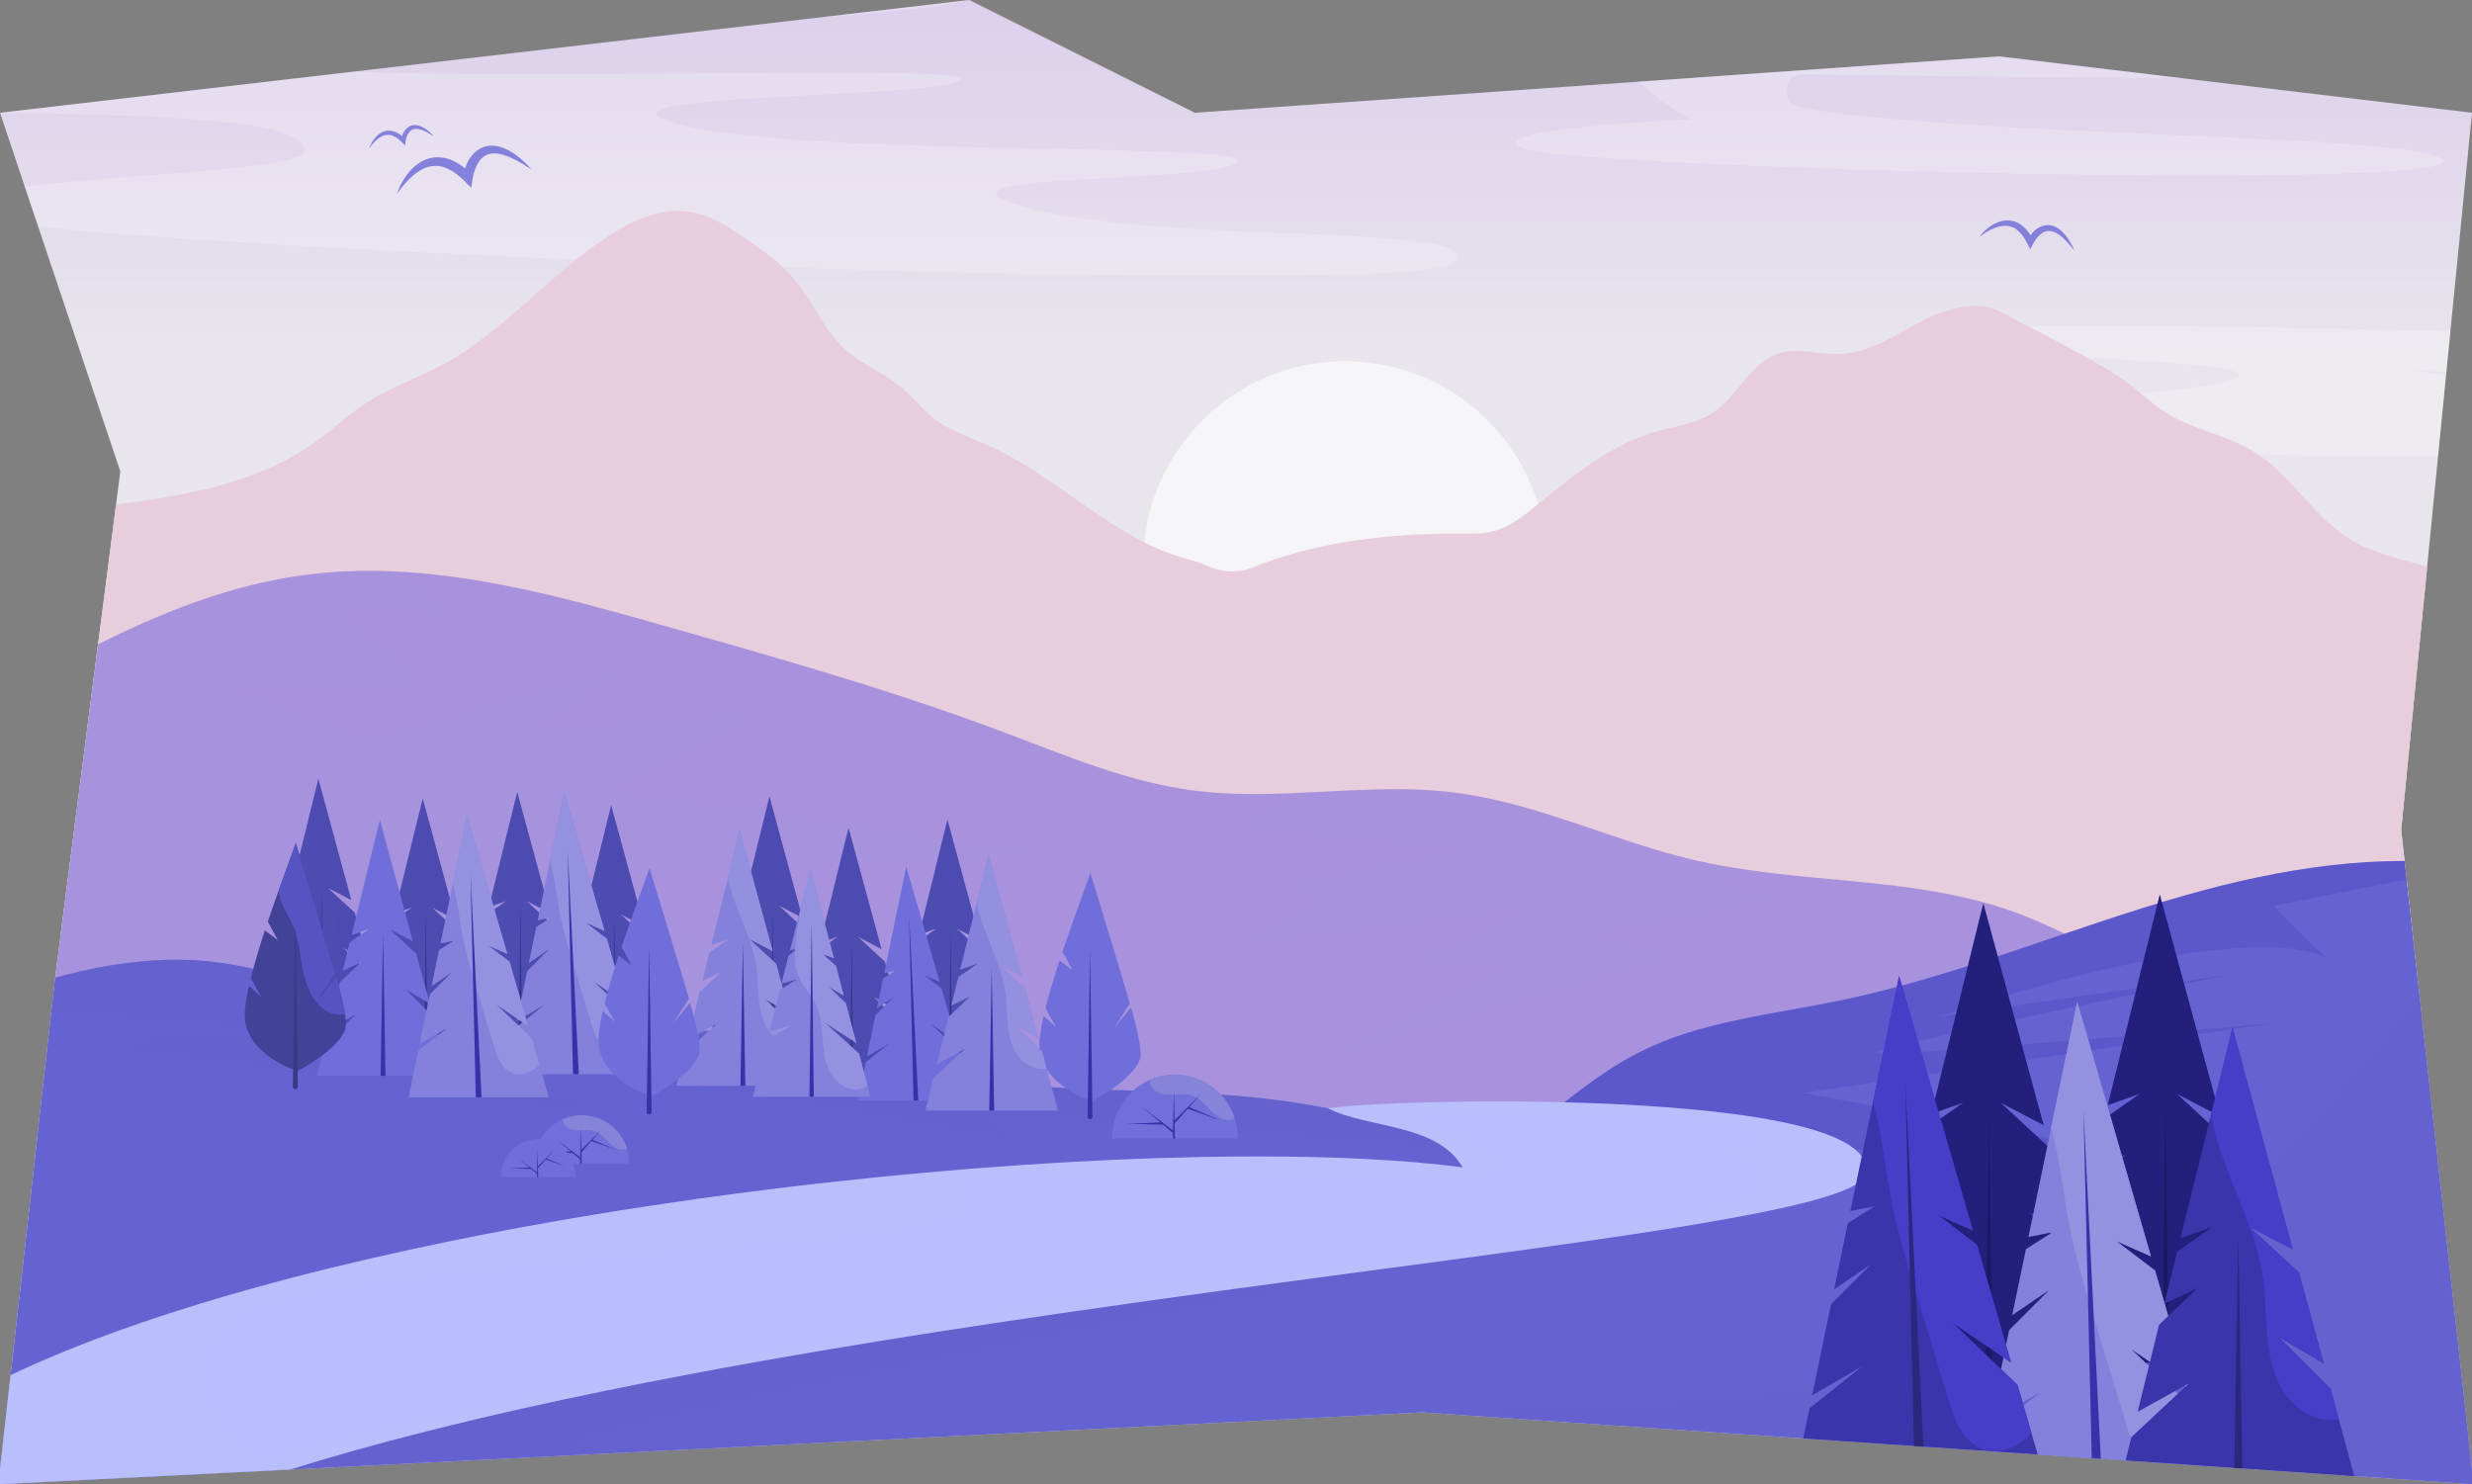 <?xml version="1.0" encoding="utf-8"?>
<!-- Generator: Adobe Illustrator 16.0.0, SVG Export Plug-In . SVG Version: 6.00 Build 0)  -->
<!DOCTYPE svg PUBLIC "-//W3C//DTD SVG 1.1//EN" "http://www.w3.org/Graphics/SVG/1.1/DTD/svg11.dtd">
<svg version="1.1" id="Layer_1" xmlns="http://www.w3.org/2000/svg" xmlns:xlink="http://www.w3.org/1999/xlink" x="0px" y="0px"
	 width="750px" height="450.344px" viewBox="0 24.828 750 450.344" enable-background="new 0 24.828 750 450.344"
	 xml:space="preserve">
<rect x="0" y="24.828" width="750" height="450.344" fill="#808080" stroke="none"/>
<g id="DESIGNED_BY_FREEPIK">
</g>
<g>
	<g>
		<defs>
			<polyline id="SVGID_1_" points="0,470.672 16.738,321.512 36.5,167.858 0,59.044 294.077,24.828 362.5,59.044 606.5,41.936 
				750,59.044 728.5,276.672 750,470.672 750,475.172 431.576,453.406 0,475.172 			"/>
		</defs>
		<clipPath id="SVGID_2_">
			<use xlink:href="#SVGID_1_"  overflow="visible"/>
		</clipPath>
		<g id="BACKGROUND" clip-path="url(#SVGID_2_)">
			<g>
				
					<linearGradient id="SVGID_3_" gradientUnits="userSpaceOnUse" x1="-753" y1="37.188" x2="-753" y2="336.791" gradientTransform="matrix(1 0 0 1 1128 -111)">
					<stop  offset="0.046" style="stop-color:#D8C6EC"/>
					<stop  offset="0.177" style="stop-color:#D8C6EC"/>
					<stop  offset="0.688" style="stop-color:#E8E5EC"/>
				</linearGradient>
				<rect y="-24.828" fill="url(#SVGID_3_)" width="750" height="500"/>
			</g>
		</g>
	</g>
	<g>
		<defs>
			<polyline id="SVGID_4_" points="0,470.672 16.738,321.512 36.5,167.858 0,59.044 294.077,24.828 362.5,59.044 606.5,41.936 
				750,59.044 728.5,276.672 750,470.672 750,475.172 431.576,453.406 0,475.172 			"/>
		</defs>
		<clipPath id="SVGID_5_">
			<use xlink:href="#SVGID_4_"  overflow="visible"/>
		</clipPath>
		<g clip-path="url(#SVGID_5_)">
			<g>
				<g>
					<g>
						<defs>
							<rect id="SVGID_6_" y="-24.828" width="750" height="500"/>
						</defs>
						<clipPath id="SVGID_7_">
							<use xlink:href="#SVGID_6_"  overflow="visible"/>
						</clipPath>
						<g clip-path="url(#SVGID_7_)">
							<path opacity="0.2" fill="#FFFFFF" enable-background="new    " d="M-116.84,34.292c-9.437-0.473-9.334-14.456,0.108-14.806
								c114.715-4.238,414.776-13.965,419.736,0.048C309.139,36.865,25.995,32.6,62.545,42.454
								c36.55,9.853,231.261,0.646,228.961,6.538c-2.299,5.892-123.347,3.793-84.8,13.747
								c38.548,9.954,177.976,4.969,168.635,11.507C366,80.783,271.07,76.999,312.564,88.102
								c41.493,11.104,140.972,4.104,128.333,16.483C428.258,116.964-58.377,97.433-19.77,86.362
								c38.607-11.071,135.534-7.184,107.175-20.629c-28.359-13.445-265.318-0.361-252.578-14.738
								c12.74-14.377,137.481-6.083,112.764-12.336C-64.217,35.672-92.165,35.527-116.84,34.292z"/>
							<path opacity="0.2" fill="#FFFFFF" enable-background="new    " d="M764.91,126.058c0,0-180-6-181,1s113,6,93,13
								s-121,6-101,15s251,12,239,2s-84-20-84-20s106,6,95-1S764.91,126.058,764.91,126.058z"/>
							<path opacity="0.2" fill="#FFFFFF" enable-background="new    " d="M546.117,57.402c-6.113-1.121-5.251-10.123,0.964-10.025
								c61.788,0.963,251.667,3.379,250.829-3.319c-1-8-285-15-301-8s16,25,16,25s-68,3-50,9s292,13,278,3
								C729.92,65.208,596.285,66.602,546.117,57.402z"/>
						</g>
					</g>
					<g>
						<g>
							<defs>
								<rect id="SVGID_8_" y="-24.828" width="750" height="500"/>
							</defs>
							<clipPath id="SVGID_9_">
								<use xlink:href="#SVGID_8_"  overflow="visible"/>
							</clipPath>
							<g clip-path="url(#SVGID_9_)">
								<circle opacity="0.58" fill="#FFFFFF" enable-background="new    " cx="408.083" cy="195.696" r="61.25"/>
								<g>
									<path fill="#E8CDDC" d="M804.89,246.397l-39.317,64.771l-164.45-0.641l-605.01-2.359l-36.15-84.101
										c6.82-1.88,11-8.721,17.16-12.2c4.04-2.29,8.85-3.08,12.62-5.771c3.35-2.39,5.54-6.039,8.45-8.949
										c2.42-2.42,5.32-4.301,8.19-6.16c7.24-4.69,15.28-11.351,23.83-12.43c22.62-2.841,46.27-6.07,64.89-19.221
										c5.86-4.14,11.07-9.17,17.15-12.97c6.64-4.15,14.14-6.71,21.08-10.35c19.34-10.15,33.4-28.15,51.81-39.91
										c5.37-3.431,11.38-6.38,17.62-7.08c1.75-0.19,3.521-0.22,5.3-0.021c7.2,0.78,13.53,4.95,19.44,9.141
										c4.88,3.449,9.76,7.04,13.6,11.63c5.7,6.78,8.97,15.54,15.61,21.41c4.89,4.319,11.21,6.699,16.26,10.819
										c3.91,3.181,6.96,7.33,11.01,10.33c2.75,2.04,5.86,3.48,9.04,4.8c2.04,0.851,4.1,1.65,6.12,2.53
										c21.59,9.45,38.41,28.75,61.18,34.84c1.82,0.48,3.83,1.04,5.59,1.87c4.47,2.09,9.58,2.521,14.148,0.65
										c19.289-7.87,41.859-10.36,62.352-10.28c3.648,0.01,7.357,0.16,10.88-0.78c4.71-1.27,8.69-4.37,12.479-7.439
										c11.182-9.03,22.529-18.641,36.352-22.62c5.939-1.71,12.37-2.38,17.53-5.79c7.618-5.03,11.448-15.35,20.159-18.07
										c5.891-1.85,12.238,0.431,18.408,0.21c8.801-0.31,16.49-5.6,24.29-9.689c3.16-1.66,6.63-3.13,10.15-4.01
										c5.17-1.28,10.438-1.301,15.02,1.25c11.723,6.529,25.553,12.779,36.62,20.369c4.271,2.94,7.91,6.74,12.25,9.57
										c8.353,5.45,18.75,6.96,27.24,12.19c11.46,7.069,18.24,20.18,29.87,26.989c10.647,6.23,24.12,6.4,34.5,13.08
										c7.89,5.08,13.09,13.34,19.91,19.79c5.3,5.021,11.55,8.9,17.75,12.761C792.18,238.506,798.54,242.446,804.89,246.397z"/>
									<path opacity="0.4" fill="#E8CDDC" enable-background="new    " d="M804.89,246.397l-39.317,64.771l-164.45-0.641
										c-61.67-24.619-122.642-49.109-122.642-49.109l75.25-35.64l-80.198,1.979l76.237-23.77l-40.59-25.74l67.33,7.92
										l-28.72-18.81l57.43,13.859l26.74-6.93l-25.75-4.95l17.83-18.819l-32.68,2.97l12.87-7.92l-11.57-27.01
										c5.17-1.28,10.439-1.301,15.02,1.25c11.723,6.529,25.553,12.779,36.62,20.369c4.271,2.94,7.91,6.74,12.25,9.57
										c8.353,5.45,18.75,6.96,27.24,12.19c11.46,7.069,18.24,20.18,29.87,26.989c10.648,6.23,24.12,6.4,34.5,13.08
										c7.89,5.08,13.09,13.34,19.91,19.79c5.3,5.021,11.55,8.899,17.75,12.761C792.18,238.506,798.54,242.446,804.89,246.397z"/>
									<path opacity="0.4" fill="#E8CDDC" enable-background="new    " d="M804.89,246.395l-39.317,64.769l-17.29-0.068
										l39.278-64.701c-6.351-3.949-12.711-7.891-19.068-11.84c-6.2-3.859-12.45-7.74-17.75-12.761
										c-6.82-6.449-12.021-14.71-19.91-19.79c-10.38-6.68-23.85-6.85-34.5-13.08c-11.63-6.81-18.41-19.92-29.87-26.989
										c-8.489-5.229-18.89-6.74-27.239-12.189c-4.341-2.83-7.979-6.63-12.25-9.57c-9.921-6.8-22.061-12.529-32.909-18.34
										l-1.399-3.279c5.17-1.28,10.439-1.301,15.02,1.25c11.723,6.529,25.553,12.779,36.621,20.369
										c4.271,2.94,7.909,6.74,12.25,9.57c8.352,5.45,18.75,6.96,27.239,12.189c11.46,7.069,18.24,20.18,29.87,26.989
										c10.649,6.23,24.12,6.4,34.5,13.08c7.891,5.08,13.09,13.341,19.91,19.79c5.3,5.021,11.55,8.899,17.75,12.761
										C792.18,238.503,798.54,242.444,804.89,246.395z"/>
									<path opacity="0.4" fill="#E8CDDC" enable-background="new    " d="M395.936,288.939c0,2.582-47.768-36.148-47.768-36.148
										l-19.366-19.365l35.503,16.783l49.059,32.277L395.936,288.939z"/>
									<path opacity="0.4" fill="#E8CDDC" enable-background="new    " d="M422.402,283.775l-35.504-34.857l47.769,19.365
										l-32.276-29.693l-30.339-2.582l-9.037-29.693l20.656,18.72l72.298,16.138l-30.982,4.519c0,0,32.273,38.732,30.339,38.087
										C453.388,283.133,422.402,283.775,422.402,283.775z"/>
									<path opacity="0.4" fill="#E8CDDC" enable-background="new    " d="M330.13,183.438c-2.71,0-80.17-8.11-80.17-8.11
										l-36.94,28.83l-11.71-50.44L186,137.497l23.42,2.7l21.62-10.812l-16.21-11.71l-12.07-28.649c1.75-0.19,3.52-0.22,5.3-0.021
										c7.2,0.78,13.53,4.95,19.44,9.141c4.88,3.449,9.76,7.04,13.6,11.63c5.7,6.78,8.97,15.54,15.61,21.41
										c4.89,4.319,11.21,6.699,16.26,10.819c3.91,3.181,6.96,7.33,11.01,10.33c2.75,2.04,5.86,3.48,9.04,4.8l-23.25,5.58
										C269.77,162.716,332.83,183.438,330.13,183.438z"/>
									<path opacity="0.4" fill="#E8CDDC" enable-background="new    " d="M293.02,157.133l-7.13,1.711
										c-1.85-0.891-3.64-1.9-5.29-3.131c-4.05-3-7.09-7.149-11.01-10.33c-5.05-4.119-11.37-6.5-16.25-10.819
										c-6.64-5.87-9.92-14.63-15.62-21.41c-3.83-4.59-8.71-8.18-13.6-11.63c-5.9-4.19-12.23-8.36-19.44-9.141
										c-0.17-0.02-0.35-0.039-0.52-0.039l-1.4-3.32c1.75-0.19,3.52-0.22,5.3-0.021c7.2,0.78,13.53,4.95,19.44,9.141
										c4.88,3.45,9.76,7.04,13.6,11.63c5.7,6.78,8.97,15.54,15.61,21.41c4.89,4.319,11.21,6.699,16.26,10.819
										c3.91,3.181,6.96,7.33,11.01,10.33C286.73,154.374,289.84,155.814,293.02,157.133z"/>
									<polygon opacity="0.4" fill="#E8CDDC" enable-background="new    " points="601.12,310.525 478.48,261.416 553.73,225.776 
										505,258.613 									"/>
									<polygon opacity="0.4" fill="#E8CDDC" enable-background="new    " points="201.31,153.716 217,188.613 251,167.113 
										330.13,183.438 249.96,175.326 213.02,204.156 									"/>
									<polygon opacity="0.4" fill="#E8CDDC" enable-background="new    " points="549.77,203.986 509.18,178.247 576.51,186.167 
										547.79,167.357 605.22,181.216 631.96,174.287 606.21,169.336 624.04,150.517 616,166.113 644.333,174.78 605.667,188.78 
										574,177.78 585.667,188.78 530,184.446 									"/>
								</g>
							</g>
						</g>
						<g>
							<g>
								<defs>
									<rect id="SVGID_10_" y="-24.828" width="750" height="500"/>
								</defs>
								<clipPath id="SVGID_11_">
									<use xlink:href="#SVGID_10_"  overflow="visible"/>
								</clipPath>
								<g clip-path="url(#SVGID_11_)">
									<path fill="#A892DD" d="M752.61,361.494c-45.24,5.16-87.88,10.529-133.11,15.68c-38.97,4.439-78.01,8.881-117.23,9.82
										c-53.897,1.299-107.647-4.041-161.35-8.09c-45.07-3.4-90.22-5.9-135.41-7.49c-83.91-2.99-167.97-2.852-251.91,0.398
										c-21.04,0.811-42.27,1.811-63.03-1.3c-3.57-0.541-7.33-1.301-9.93-3.608c-5.33-4.74-3.08-12.951-0.19-19.281
										c14.5-31.74,36.75-64.061,68.52-82.129c15.91-9.041,31.82-18.091,47.73-27.14c30.21-17.182,61.59-34.761,96.68-39.17
										c9.78-1.23,19.57-1.4,29.33-0.79c26.43,1.62,52.67,8.899,78.19,16.13l1.26,0.359c14.14,4,28.28,8.011,42.35,12.229
										c20.26,6.041,40.36,12.49,60.06,19.91c18.86,7.089,37.64,15.13,57.83,17.71c10.72,1.369,21.55,1.16,32.4,0.66
										c15.47-0.711,30.97-1.99,46.26-0.091c20.882,2.601,40.23,10.97,60.271,17.05c2.39,0.729,4.79,1.42,7.2,2.069
										c2.13,0.57,4.27,1.109,6.43,1.601c5.09,1.16,10.25,2.061,15.44,2.801c26.438,3.801,53.85,3.5,78.88,12.09
										c22.3,7.66,41.147,21.881,62.29,31.938c18.43,8.763,38.43,14.291,57.979,20.66
										C737.29,356.043,744.98,358.703,752.61,361.494z"/>
									<path opacity="0.2" fill="#A892DD" enable-background="new    " d="M477.59,308.717l31.021,6l-108.83,31.271l60.147-28.853
										l-31.409-0.66l44.239-18.249l-98.48,13.29l27.28-14.342l-12.168-3.528l57.641-11.398c0,0-67.2-6.781-69.16-7
										c-1.09-0.121,8.08-5.182,16.93-9.852c15.471-0.709,30.971-1.99,46.26-0.09c20.882,2.6,40.23,10.971,60.271,17.051
										l-5.8,0.84l13,1.229c2.13,0.57,4.27,1.111,6.43,1.602c5.09,1.16,10.25,2.062,15.44,2.802l-13.771,5.448l25.021,2.552
										L477.59,308.717z"/>
									<path opacity="0.2" fill="#A892DD" enable-background="new    " d="M161.33,291.453l139.73,50.18l-95.55,29.781
										c-83.91-2.99-167.97-2.852-251.91,0.398c-21.04,0.811-42.27,1.811-63.03-1.3c-3.57-0.541-7.33-1.301-9.93-3.608
										c-5.33-4.74-3.08-12.951-0.19-19.281c14.5-31.74,36.75-64.061,68.52-82.131c15.91-9.039,31.82-18.089,47.73-27.138
										c30.21-17.182,61.59-34.761,96.68-39.17c9.78-1.23,19.57-1.4,29.33-0.79l-0.75,1.97l15.44,10.04l-35.51-3.09l26.25,24.7
										l-60.21,1.54l44.77,15.439l77.97-20.84l-32.42,19.3l72.56-6.181l-46.32,23.939l131.24,18.521L161.33,291.453z"/>
									<polygon opacity="0.2" fill="#A892DD" enable-background="new    " points="122.71,198.395 125,207.113 90,206.113 
										113,226.614 56.5,228.614 67.93,233.554 128.14,232.014 103,209.613 137.4,210.403 									"/>
									<polygon opacity="0.2" fill="#A892DD" enable-background="new    " points="184.49,265.213 315.73,283.734 161.33,291.453 
										301.06,341.633 138.667,294.781 195,275.445 									"/>
								</g>
							</g>
							<g id="OBJECTS">
								<g>
									<defs>
										<rect id="SVGID_12_" y="-24.828" width="750" height="500"/>
									</defs>
									<clipPath id="SVGID_13_">
										<use xlink:href="#SVGID_12_"  overflow="visible"/>
									</clipPath>
									<g clip-path="url(#SVGID_13_)">
										<path fill="#8381DB" d="M120.442,83.672c0.688-2.195,1.817-4.249,3.245-6.13c1.461-1.837,3.341-3.526,5.765-4.399
											c2.404-0.935,5.238-0.699,7.559,0.271c2.331,1.004,4.301,2.517,5.989,4.199l-2.542,0.864
											c0.208-1.264,0.513-2.331,0.971-3.448c0.465-1.09,1.026-2.175,1.849-3.125c0.804-0.952,1.835-1.792,3.039-2.308
											c1.198-0.534,2.534-0.659,3.747-0.522c2.455,0.278,4.508,1.401,6.312,2.666c1.798,1.3,3.395,2.792,4.816,4.432
											c-1.84-1.15-3.65-2.299-5.547-3.192c-1.867-0.922-3.857-1.581-5.713-1.606c-1.863-0.009-3.399,0.817-4.462,2.281
											c-1.055,1.428-1.754,3.411-2.044,5.211l-0.475,2.947l-2.067-2.083c-1.511-1.522-3.181-2.854-5.011-3.684
											c-0.904-0.417-1.846-0.754-2.811-0.842c-0.962-0.101-1.936-0.03-2.902,0.201c-1.928,0.49-3.771,1.671-5.371,3.153
											C123.161,80.03,121.737,81.789,120.442,83.672z"/>
										<path fill="#8381DB" d="M112.036,69.833c0.332-1.057,0.875-2.046,1.563-2.951c0.703-0.884,1.608-1.698,2.776-2.118
											c1.158-0.45,2.522-0.337,3.639,0.131c1.123,0.483,2.071,1.211,2.884,2.021l-1.224,0.417
											c0.1-0.609,0.247-1.123,0.467-1.661c0.224-0.524,0.495-1.047,0.89-1.505c0.387-0.458,0.884-0.862,1.463-1.111
											c0.577-0.257,1.22-0.317,1.804-0.251c1.182,0.134,2.171,0.675,3.04,1.283c0.866,0.626,1.635,1.345,2.319,2.134
											c-0.886-0.554-1.758-1.106-2.671-1.537c-0.899-0.443-1.857-0.761-2.751-0.773c-0.897-0.004-1.637,0.394-2.148,1.099
											c-0.508,0.688-0.845,1.643-0.984,2.509l-0.229,1.42l-0.995-1.003c-0.728-0.733-1.532-1.374-2.413-1.774
											c-0.436-0.2-0.889-0.362-1.354-0.405c-0.463-0.048-0.932-0.015-1.397,0.097c-0.928,0.236-1.815,0.806-2.586,1.519
											C113.345,68.081,112.66,68.927,112.036,69.833z"/>
										<path fill="#8381DB" d="M600.551,96.688c0.951-1.307,2.163-2.42,3.536-3.351c1.384-0.895,3.015-1.597,4.823-1.633
											c1.81-0.083,3.643,0.71,4.969,1.877c1.326,1.191,2.297,2.64,3.043,4.139l-1.886,0.005c0.422-0.795,0.864-1.437,1.42-2.077
											c0.555-0.621,1.172-1.217,1.932-1.664c0.749-0.453,1.624-0.781,2.541-0.854c0.917-0.087,1.834,0.13,2.61,0.493
											c1.571,0.737,2.686,1.944,3.602,3.191c0.905,1.269,1.635,2.619,2.211,4.029c-0.967-1.178-1.911-2.349-2.975-3.369
											c-1.036-1.032-2.212-1.918-3.441-2.352c-1.235-0.424-2.443-0.219-3.479,0.517c-1.021,0.713-1.933,1.876-2.53,3.009
											l-0.978,1.854l-0.908-1.85c-0.663-1.353-1.478-2.613-2.507-3.576c-0.509-0.48-1.061-0.916-1.684-1.191
											c-0.616-0.283-1.279-0.455-1.976-0.518c-1.394-0.106-2.885,0.266-4.282,0.893
											C603.178,94.875,601.836,95.724,600.551,96.688z"/>
									</g>
								</g>
								<g>
									<g>
										<defs>
											<rect id="SVGID_14_" y="-24.828" width="750" height="500"/>
										</defs>
										<clipPath id="SVGID_15_">
											<use xlink:href="#SVGID_14_"  overflow="visible"/>
										</clipPath>
										<g clip-path="url(#SVGID_15_)">
											<g>
												<g>
													<g>
														<path fill="#6563D1" d="M772.67,292.717c-7.182-2.391-14.521-4.07-21.954-5.131
															c-28.776-4.148-59.02,0.791-87.229,8.771c-35.484,10.039-69.538,24.721-105.729,32.17
															c-20.333,4.188-41.613,6.198-60.019,15.397c-16.632,8.312-29.752,21.928-45.052,32.168
															c-1.659-0.688-3.324-1.365-4.998-2.018c-21.11-8.199-43.271-13.681-65.791-16.101
															c-36.319-3.92-73.75-0.211-108.892-10.2c-10.34-2.939-20.38-7.05-30.95-9.021c-27.23-5.07-55.19,4.41-82.82,2.359
															c-33.271-2.459-63.51-21.4-96.71-24.65c-20.85-2.039-46.42,3.312-69.66,13.691c-1.68,0.75-3.35,1.528-5,2.328
															c-20.74,10.069-39.13,24.141-49.92,40.471C-94.563,422.135-39.75,478.592-6.67,480.109
															c80.277,3.684,175.062,24.317,255.333,28c5.771-2.795,11.457-5.746,17.191-8.726c3.971-2.062,8.079-4.76,12.297-7.94
															H767.75L772.67,292.717z M432.635,386.336c-12.224,4.295-25.357,5.965-38.361,8.094
															c17.211-5.727,34.674-10.682,52.018-15.979c1.812-0.555,3.613-1.125,5.413-1.697
															c-4.003,2.623-8.154,5.016-12.57,7.002C437.005,384.717,434.836,385.566,432.635,386.336z"/>
														<path opacity="0.4" fill="#6563D1" enable-background="new    " d="M451.333,404.781c0,0-286.667,55.332-275.333,58
															c6.45,1.518,182.413-6.035,332.85-12.824c102.818-4.641,194.28-63.928,243.824-154.143
															c2.994-5.453,6.118-8.562,9.326-8.367c22,1.334,39.333,28,42,32s-11.333,204.666-11.333,204.666
															S124,526.781,122,526.781s-84-53.334-84-53.334S374.667,365.447,451.333,404.781z"/>
														<path opacity="0.2" fill="#6563D1" enable-background="new    " d="M309.667,371.617l-173.33-30.67l48.66,22.67
															l-164.66-22.67l59.33-3.33l-86.63-7.461c23.24-10.381,48.81-15.73,69.66-13.689c33.2,3.25,63.438,22.189,96.71,24.65
															c27.63,2.049,55.59-7.433,82.82-2.361c10.57,1.971,20.61,6.08,30.95,9.021c35.14,9.989,72.57,6.278,108.89,10.198
															c22.521,2.421,44.683,7.9,65.792,16.103l-148.19-11.131L309.667,371.617z"/>
														<path opacity="0.3" fill="#4742BA" enable-background="new    " d="M588.664,333.256l88.912-12.889
															c0,0-107.918,21.92-107.918,23.85c0,1.892,115.668-8.561,120.646-9.01l-143.046,21.26l94.378,17.42
															c-37.328-6.1-134.904,3.32-209.004,12.449c2.201-0.77,4.37-1.619,6.497-2.58c21.766-9.789,37.296-29.18,58.608-39.83
															c18.404-9.199,39.686-11.209,60.019-15.397c36.19-7.449,70.244-22.131,105.729-32.171
															c28.209-7.979,58.449-12.92,87.229-8.771l-60.925,12.149l15.615,15.472
															C675.533,302.967,588.664,333.256,588.664,333.256z"/>
													</g>
													<g>
														<g>
															<path fill="#B9BFFD" d="M566.01,381.023c-0.84,4.149-13.22,8.092-33.857,12.131
																c-10.433,2.051-22.96,4.119-37.183,6.27c-9.87,1.49-20.567,3.012-31.938,4.58c-12.263,1.701-25.3,3.451-38.95,5.271
																c-31.7,4.239-66.67,8.858-102.65,14.108c-12.61,1.84-25.34,3.75-38.1,5.74c-10.23,1.6-20.47,3.26-30.69,4.971
																c-14.77,2.479-29.48,5.08-43.97,7.83c-17.03,3.219-33.76,6.629-49.95,10.25c-9.88,2.219-19.56,4.51-28.98,6.89
																c-59.89,15.11-109.45,33.682-134.53,57.079c22.88-47.26-96.83,43.562-43.81-35.59
																c16.09-24.01,57.09-44.198,109.63-60.239c8.85-2.699,18.03-5.279,27.47-7.75c15.5-4.05,31.7-7.771,48.33-11.171
																c14.28-2.92,28.88-5.6,43.61-8.028c10.31-1.699,20.69-3.279,31.07-4.75c13.19-1.851,26.39-3.51,39.47-4.972
																c40.3-4.5,79.49-7.108,113.91-7.75c17.928-0.34,34.56-0.141,49.377,0.609c10.87,0.551,20.771,1.391,29.48,2.531
																c-7.63-13.342-28.811-11.75-40.811-17.892c3.521-0.569,11.221-1.141,21.438-1.541c12.94-0.51,29.94-0.75,47.66-0.358
																C518.18,360.244,569.16,365.453,566.01,381.023z"/>
														</g>
														<path opacity="0.3" fill="#B9BFFD" enable-background="new    " d="M89.854,464.875
															c-26.9,8.121-40.244-31.617-14.177-42.105c0.545-0.221,1.097-0.438,1.656-0.653c36-14,218.667-20,214-30
															s4-10.668,21.333-10.668s142.667,6.668,141.333-2.666c-1.333-9.334-27.333-15.334-27.333-15.334s102.666-2,108,5.334
															c5.333,7.334-17.334,3.334-17.334,3.334s28,10,15.334,15.332c-12.667,5.334-168,30-174.667,26.668
															c-6.667-3.334-246.667,42-266,50C91.31,464.398,90.593,464.652,89.854,464.875z"/>
													</g>
													<g>
														<path fill="#FFD59C" d="M654.861,296.916l-5.844-1.135C651.069,296.129,653.029,296.514,654.861,296.916z"/>
														<g>
															<polygon fill="#23207D" points="640.334,441.055 566.646,441.055 571.048,423.18 588.567,406.836 572.961,415.5 
																579.466,389.07 591.219,377.891 581.051,382.701 584.959,366.902 595.592,359.441 585.943,362.857 595.264,325.168 
																601.741,298.93 620.026,366.221 606.989,359.441 621.939,373.271 629.429,400.85 615.763,392.787 631.506,408.529 
																634.021,417.795 															"/>
															<polygon fill="#1B1961" points="603.49,361.783 604.49,441.045 602.49,441.045 															"/>
															<path opacity="0.3" fill="#23207D" enable-background="new    " d="M634.021,417.795
																c-5.521,1.012-11.427-1.775-15.089-6.121c-4.046-4.838-5.738-11.207-6.45-17.467
																c-0.709-6.258-0.545-12.6-1.395-18.83c-1.886-13.529-8.5-25.885-12.928-38.812
																c-1.312-3.908-2.296-7.707-2.897-11.396l6.479-26.237l18.285,67.29l-13.037-6.778l14.949,13.83l7.489,27.577
																l-13.666-8.062l15.742,15.744L634.021,417.795z"/>
														</g>
														<g>
															<polygon fill="#23207D" points="693.869,438.381 620.182,438.381 624.582,420.506 642.104,404.162 626.496,412.826 
																633.001,386.396 644.754,375.217 634.586,380.027 638.494,364.23 649.127,356.768 639.479,360.186 648.799,322.494 
																655.276,296.256 673.562,363.547 660.523,356.768 675.475,370.598 682.963,398.176 669.298,390.113 685.041,405.855 
																687.555,415.121 															"/>
															<polygon fill="#1B1961" points="657.025,359.109 658.025,438.373 656.025,438.373 															"/>
															<path opacity="0.3" fill="#23207D" enable-background="new    " d="M687.555,415.121
																c-5.521,1.012-11.424-1.775-15.087-6.121c-4.045-4.838-5.739-11.207-6.45-17.465
																c-0.711-6.26-0.547-12.603-1.394-18.832c-1.886-13.529-8.501-25.883-12.929-38.812
																c-1.312-3.907-2.295-7.707-2.896-11.396l6.479-26.238l18.284,67.291l-13.036-6.779l14.948,13.83l7.488,27.578
																l-13.665-8.061l15.743,15.739L687.555,415.121z"/>
														</g>
														<g>
															<path fill="#8381DB" d="M675.637,485.707h-77.947l5.351-25.715l15.979-12.713l-15.181,8.807l5.732-27.668
																l12.104-12.105l-11.177,7.591l4.163-20.047l8.103-5.154l-7.332,1.471l6.888-33.207l7.907-38.174l22.354,77.242
																l-10.6-4.678l11.849,9l10.376,35.771c-6.021-4.1-16.557-11.24-17.837-12.105l19.79,18.896l4.228,14.604
																L675.637,485.707z"/>
															<path fill="#9391E0" d="M670.385,467.518c-4.035,4.484-10.312,7.017-15.628,4.519
																c-5.54-2.562-7.846-8.998-9.604-14.828c-3.106-10.246-6.245-20.494-9.354-30.773
																c-3.104-10.217-6.244-20.495-8.197-31c-1.762-9.479-2.723-19.276-5.282-28.469l7.907-38.172l22.354,77.24
																l-10.601-4.676l11.85,8.998l10.376,35.771c-6.021-4.098-16.558-11.24-17.837-12.104l19.79,18.895L670.385,467.518z"
																/>
															<polygon fill="#3931AA" points="632.116,361.338 638.277,485.639 635.076,485.756 															"/>
														</g>
														<g>
															<path fill="#3B35AB" d="M621.604,477.863h-77.944l5.349-25.717l15.979-12.714l-15.182,8.808l5.732-27.668
																l12.104-12.105l-11.178,7.59l4.163-20.047l8.104-5.156l-7.334,1.476l6.886-33.209l7.909-38.172l22.353,77.239
																l-10.6-4.676l11.849,9l10.376,35.771c-6.021-4.103-16.557-11.24-17.837-12.105l19.79,18.896l4.228,14.604
																L621.604,477.863z"/>
															<path fill="#463EC9" d="M616.352,459.674c-4.033,4.482-10.312,7.012-15.628,4.517c-5.54-2.562-7.846-9-9.604-14.826
																c-3.106-10.248-6.245-20.496-9.354-30.775c-3.104-10.215-6.244-20.494-8.196-31
																c-1.763-9.479-2.724-19.276-5.283-28.469l7.909-38.172l22.353,77.24l-10.6-4.677l11.849,9l10.376,35.771
																c-6.021-4.103-16.557-11.24-17.837-12.105l19.79,18.896L616.352,459.674z"/>
															<polygon fill="#2B277D" points="578.083,353.492 584.243,477.793 581.043,477.91 															"/>
														</g>
														<g>
															<polygon fill="#3B35AB" points="715.933,478.779 642.246,478.779 646.646,460.904 664.166,444.559 648.561,453.223 
																655.064,426.793 666.817,415.615 656.648,420.426 660.559,404.627 671.189,397.166 661.542,400.582 670.862,362.891 
																677.34,336.652 695.625,403.943 682.588,397.166 697.538,410.996 705.027,438.572 691.361,430.51 707.104,446.254 
																709.619,455.52 															"/>
															<polygon fill="#2B277D" points="679.089,399.508 680.456,478.77 677.723,478.77 															"/>
															<path fill="#463EC9" d="M709.619,455.52c-5.521,1.013-11.425-1.774-15.087-6.122
																c-4.046-4.839-5.74-11.205-6.451-17.466c-0.71-6.26-0.546-12.6-1.394-18.832c-1.888-13.526-8.5-25.883-12.93-38.811
																c-1.312-3.908-2.296-7.707-2.896-11.398l6.478-26.237l18.285,67.291l-13.037-6.777l14.95,13.83l7.489,27.578
																l-13.666-8.062l15.742,15.742L709.619,455.52z"/>
														</g>
													</g>
													<g>
														<g>
															<g>
																<path fill="#716FD9" d="M375.5,369.957c0,0.102-0.006,0.209-0.006,0.316h-38.036c0-0.107-0.006-0.218-0.006-0.316
																	c0-7.75,4.635-14.42,11.288-17.375c2.365-1.066,4.984-1.648,7.736-1.648c8.517,0,15.727,5.593,18.149,13.312
																	C375.196,366.045,375.5,367.965,375.5,369.957z"/>
																<path fill="#8684D9" d="M374.625,364.244c-1.414,0.729-3.234,0.455-4.648-0.324
																	c-1.516-0.838-2.683-2.168-3.868-3.43c-1.186-1.258-2.473-2.515-4.097-3.115c-3.608-1.344-8.124,0.762-11.288-1.434
																	c-1.123-0.773-1.795-2.041-1.985-3.359c2.365-1.066,4.984-1.648,7.736-1.648
																	C364.992,350.934,372.203,356.525,374.625,364.244z"/>
																<g>
																	<polygon fill="#3931AA" points="355.842,370.271 356.159,355.582 356.476,370.271 																	"/>
																	<polygon fill="#3931AA" points="364.508,356.639 356.337,365.768 356.035,365.086 																	"/>
																	<polygon fill="#3931AA" points="346.541,360.76 356.251,368.121 355.855,368.617 																	"/>
																	<polygon fill="#3931AA" points="341.996,365.834 352.687,365.391 353.226,366.104 																	"/>
																	<polygon fill="#3931AA" points="370.427,364.881 360.376,361.266 360.608,360.676 																	"/>
																</g>
															</g>
															<g>
																<g>
																	<path fill="#716FD9" d="M190.863,377.635c0,0.076-0.004,0.158-0.004,0.24h-28.751c0-0.082-0.005-0.164-0.005-0.24
																		c0-5.856,3.504-10.897,8.532-13.135c1.788-0.805,3.768-1.246,5.848-1.246c6.438,0,11.888,4.229,13.719,10.062
																		C190.633,374.678,190.863,376.129,190.863,377.635z"/>
																	<path fill="#8684D9" d="M190.202,373.316c-1.069,0.551-2.445,0.346-3.514-0.244
																		c-1.146-0.633-2.028-1.642-2.924-2.594c-0.896-0.949-1.869-1.898-3.097-2.354c-2.727-1.018-6.14,0.574-8.532-1.084
																		c-0.849-0.584-1.356-1.543-1.5-2.541c1.788-0.805,3.768-1.246,5.848-1.246
																		C182.921,363.254,188.371,367.482,190.202,373.316z"/>
																	<g>
																		<polygon fill="#3931AA" points="176.004,377.873 176.243,366.768 176.483,377.873 																		"/>
																		<polygon fill="#3931AA" points="182.555,367.566 176.378,374.467 176.149,373.953 																		"/>
																		<polygon fill="#3931AA" points="168.973,370.682 176.313,376.248 176.014,376.621 																		"/>
																		<polygon fill="#3931AA" points="165.538,374.518 173.619,374.184 174.026,374.723 																		"/>
																		<polygon fill="#3931AA" points="187.029,373.799 179.431,371.064 179.606,370.619 																		"/>
																	</g>
																</g>
																<g>
																	<path fill="#706EDB" d="M174.592,381.809c0,0.062-0.004,0.125-0.004,0.189h-22.603
																		c0-0.064-0.004-0.129-0.004-0.189c0-4.604,2.755-8.567,6.708-10.323c1.406-0.634,2.962-0.979,4.598-0.979
																		c5.061,0,9.346,3.322,10.785,7.91C174.412,379.484,174.592,380.627,174.592,381.809z"/>
																	<path fill="#706EDB" d="M174.072,378.414c-0.84,0.434-1.922,0.271-2.762-0.191
																		c-0.901-0.498-1.594-1.289-2.299-2.039c-0.705-0.746-1.47-1.491-2.435-1.852c-2.144-0.799-4.827,0.453-6.708-0.852
																		c-0.667-0.462-1.066-1.214-1.18-1.998c1.406-0.634,2.962-0.979,4.598-0.979
																		C168.348,370.504,172.633,373.828,174.072,378.414z"/>
																	<g>
																		<polygon fill="#3931AA" points="162.91,381.996 163.099,373.266 163.287,381.996 																		"/>
																		<polygon fill="#3931AA" points="168.061,373.895 163.205,379.32 163.025,378.914 																		"/>
																		<polygon fill="#3931AA" points="157.383,376.344 163.153,380.719 162.918,381.014 																		"/>
																		<polygon fill="#3931AA" points="154.683,379.359 161.036,379.096 161.355,379.52 																		"/>
																		<polygon fill="#3931AA" points="171.578,378.793 165.604,376.645 165.743,376.295 																		"/>
																	</g>
																</g>
															</g>
														</g>
														<g>
															<g>
																<polygon fill="#4D4CB0" points="178,342.783 137.77,342.783 140.172,333.025 149.737,324.102 141.217,328.832 
																	144.769,314.4 151.185,308.299 145.634,310.926 147.768,302.301 153.572,298.227 148.305,300.092 153.394,279.514 
																	156.93,265.189 166.913,301.928 159.795,298.227 167.958,305.775 172.046,320.834 164.585,316.432 173.18,325.025 
																	174.553,330.084 																"/>
																<polygon fill="#36358C" points="157.885,299.504 158.385,342.779 157.385,342.779 																"/>
																<path opacity="0.3" fill="#4D4CB0" enable-background="new    " d="M174.553,330.084
																	c-3.015,0.553-6.238-0.969-8.237-3.342c-2.208-2.644-3.134-6.117-3.521-9.535
																	c-0.388-3.418-0.298-6.879-0.761-10.281c-1.029-7.387-4.641-14.131-7.058-21.188
																	c-0.716-2.135-1.253-4.209-1.582-6.225l3.537-14.324l9.983,36.737l-7.118-3.7l8.163,7.551l4.088,15.057
																	l-7.461-4.402l8.595,8.597L174.553,330.084z"/>
															</g>
															<g>
																<polygon fill="#4D4CB0" points="117.667,338.783 77.437,338.783 79.839,329.025 89.404,320.102 80.884,324.832 
																	84.435,310.4 90.852,304.299 85.301,306.926 87.435,298.301 93.239,294.227 87.972,296.092 93.06,275.514 
																	96.597,261.189 106.58,297.928 99.462,294.227 107.624,301.775 111.713,316.834 104.251,312.432 112.847,321.025 
																	114.22,326.084 																"/>
																<polygon fill="#36358C" points="97.552,295.504 98.052,338.779 97.052,338.779 																"/>
																<path opacity="0.3" fill="#4D4CB0" enable-background="new    " d="M114.22,326.084
																	c-3.014,0.553-6.237-0.969-8.237-3.342c-2.208-2.644-3.134-6.117-3.522-9.535
																	c-0.388-3.418-0.298-6.879-0.761-10.281c-1.03-7.387-4.641-14.131-7.059-21.188
																	c-0.716-2.135-1.253-4.209-1.582-6.225l3.537-14.324l9.983,36.737l-7.118-3.7l8.162,7.551l4.089,15.057
																	l-7.461-4.402l8.595,8.597L114.22,326.084z"/>
															</g>
															<g>
																<polygon fill="#4D4CB0" points="149.333,344.783 109.104,344.783 111.506,335.025 121.071,326.102 112.55,330.832 
																	116.102,316.4 122.518,310.299 116.967,312.926 119.101,304.301 124.906,300.227 119.638,302.092 124.727,281.514 
																	128.263,267.189 138.246,303.928 131.128,300.227 139.291,307.775 143.379,322.834 135.918,318.432 
																	144.514,327.025 145.886,332.084 																"/>
																<polygon fill="#36358C" points="129.218,301.504 129.718,344.779 128.718,344.779 																"/>
																<path opacity="0.3" fill="#4D4CB0" enable-background="new    " d="M145.886,332.084
																	c-3.014,0.553-6.237-0.969-8.237-3.342c-2.208-2.644-3.134-6.117-3.521-9.535
																	c-0.388-3.418-0.299-6.879-0.761-10.281c-1.03-7.387-4.641-14.131-7.058-21.188
																	c-0.716-2.135-1.253-4.209-1.582-6.225l3.537-14.324l9.983,36.737l-7.118-3.7l8.163,7.551l4.088,15.057
																	l-7.461-4.402l8.595,8.597L145.886,332.084z"/>
															</g>
															<g>
																<polygon fill="#4D4CB0" points="206.5,346.783 166.27,346.783 168.672,337.025 178.237,328.102 169.717,332.832 
																	173.269,318.4 179.685,312.299 174.134,314.926 176.268,306.301 182.072,302.227 176.805,304.092 181.894,283.514 
																	185.43,269.189 195.413,305.928 188.295,302.227 196.458,309.775 200.546,324.834 193.085,320.432 201.68,329.025 
																	203.053,334.084 																"/>
																<polygon fill="#36358C" points="186.385,303.504 186.885,346.779 185.885,346.779 																"/>
																<path opacity="0.3" fill="#4D4CB0" enable-background="new    " d="M203.053,334.084
																	c-3.015,0.553-6.238-0.969-8.237-3.342c-2.208-2.644-3.134-6.117-3.521-9.535
																	c-0.388-3.418-0.298-6.879-0.761-10.281c-1.029-7.387-4.641-14.131-7.058-21.188
																	c-0.716-2.135-1.253-4.209-1.582-6.225l3.537-14.324l9.983,36.737l-7.118-3.7l8.163,7.551l4.088,15.057
																	l-7.461-4.402l8.595,8.597L203.053,334.084z"/>
															</g>
															<g>
																<polygon fill="#4D4CB0" points="254.525,344.16 214.295,344.16 216.697,334.4 226.262,325.479 217.742,330.209 
																	221.293,315.779 227.71,309.676 222.159,312.303 224.292,303.678 230.097,299.604 224.83,301.469 229.918,280.891 
																	233.455,266.566 243.438,303.305 236.32,299.604 244.482,307.154 248.571,322.211 241.11,317.809 249.705,326.404 
																	251.078,331.463 																"/>
																<polygon fill="#36358C" points="234.41,300.881 234.91,344.156 233.91,344.156 																"/>
																<path opacity="0.3" fill="#4D4CB0" enable-background="new    " d="M251.078,331.463
																	c-3.014,0.551-6.237-0.971-8.237-3.344c-2.208-2.644-3.134-6.117-3.521-9.535
																	c-0.388-3.416-0.298-6.879-0.761-10.281c-1.029-7.387-4.641-14.131-7.058-21.188
																	c-0.716-2.135-1.253-4.209-1.582-6.225l3.536-14.324l9.983,36.738l-7.118-3.701l8.163,7.551l4.088,15.057
																	l-7.461-4.402l8.595,8.599L251.078,331.463z"/>
															</g>
															<g>
																<polygon fill="#4D4CB0" points="308.525,351.16 268.295,351.16 270.697,341.4 280.262,332.479 271.742,337.209 
																	275.293,322.779 281.71,316.676 276.159,319.303 278.292,310.678 284.097,306.604 278.83,308.469 283.918,287.891 
																	287.455,273.566 297.438,310.305 290.32,306.604 298.482,314.154 302.571,329.211 295.11,324.809 303.705,333.404 
																	305.078,338.463 																"/>
																<polygon fill="#36358C" points="288.41,307.881 288.91,351.156 287.91,351.156 																"/>
																<path opacity="0.3" fill="#4D4CB0" enable-background="new    " d="M305.078,338.463
																	c-3.014,0.551-6.237-0.971-8.237-3.344c-2.208-2.644-3.134-6.117-3.521-9.535
																	c-0.388-3.416-0.298-6.879-0.761-10.281c-1.029-7.387-4.641-14.131-7.058-21.188
																	c-0.716-2.135-1.253-4.209-1.582-6.225l3.536-14.324l9.983,36.737l-7.118-3.7l8.163,7.551l4.088,15.057
																	l-7.461-4.402l8.595,8.599L305.078,338.463z"/>
															</g>
															<g>
																<polygon fill="#4D4CB0" points="278.525,353.66 238.295,353.66 240.697,343.9 250.262,334.979 241.742,339.709 
																	245.293,325.279 251.71,319.176 246.159,321.803 248.292,313.178 254.097,309.104 248.83,310.969 253.918,290.391 
																	257.455,276.066 267.438,312.805 260.32,309.104 268.482,316.654 272.571,331.711 265.11,327.309 273.705,335.904 
																	275.078,340.963 																"/>
																<polygon fill="#36358C" points="258.41,310.381 258.91,353.656 257.91,353.656 																"/>
																<path opacity="0.3" fill="#4D4CB0" enable-background="new    " d="M275.078,340.963
																	c-3.014,0.551-6.237-0.971-8.237-3.344c-2.208-2.644-3.134-6.117-3.521-9.535
																	c-0.388-3.416-0.298-6.879-0.761-10.281c-1.029-7.387-4.641-14.131-7.058-21.188
																	c-0.716-2.135-1.253-4.209-1.582-6.225l3.536-14.324l9.983,36.737l-7.118-3.7l8.163,7.551l4.088,15.057
																	l-7.461-4.402l8.595,8.599L275.078,340.963z"/>
															</g>
															<g>
																<path fill="#706EDB" d="M345.87,346.193c-2.25,6.5-14.5,12.75-14.5,12.75s-15.75-4.75-16-16.75
																	c-0.05-2.25,0.45-5.431,1.28-9.101l3.72,3.351l-3.17-5.689c1.13-4.5,2.65-9.561,4.26-14.49l3.91,2.931l-3.02-5.601
																	c0.77-2.301,2-5.789,3.28-9.4c2.5-6.987,5.2-14.407,5.2-14.407s8.6,28,11.96,39.529l-4.92,7.629l5.27-6.39
																	c1.23,4.299,2.18,8.17,2.63,11.062C346.11,343.734,346.17,345.324,345.87,346.193z"/>
																<path opacity="0.3" fill="#706EDB" enable-background="new    " d="M345.77,341.613
																	c-1.83,0.551-4.05,0.069-5.73-0.972c-4.06-2.5-5.99-7.368-6.95-12.049c-0.96-4.672-1.23-9.551-3.14-13.932
																	c-1.08-2.471-2.66-4.721-3.56-7.271c-0.36-1.028-0.61-2.102-0.76-3.201c2.5-6.987,5.2-14.407,5.2-14.407
																	s8.6,28,11.96,39.528l-4.92,7.63l5.27-6.39C344.37,334.854,345.32,338.725,345.77,341.613z"/>
																<path fill="#3931AA" d="M330.714,312.947l0.75,50.75c0.006,0.414-0.325,0.754-0.739,0.762
																	c-0.414,0.006-0.755-0.326-0.761-0.74c0-0.006,0-0.016,0-0.021L330.714,312.947z"/>
															</g>
															<g>
																<path fill="#706EDB" d="M295.5,358.783h-35.25l2.418-11.629l7.227-5.75l-6.864,3.981l2.592-12.514l5.474-5.476
																	l-5.054,3.435l1.883-9.066l3.664-2.332l-3.316,0.666l3.113-15.018l3.577-17.265l10.109,34.933l-4.793-2.113
																	l5.358,4.068l4.692,16.178c-2.723-1.854-7.487-5.084-8.066-5.475l8.95,8.545l1.912,6.604L295.5,358.783z"/>
																<path opacity="0.3" fill="#706EDB" enable-background="new    " d="M293.125,350.559
																	c-1.825,2.027-4.664,3.17-7.067,2.041c-2.505-1.157-3.548-4.067-4.345-6.705c-1.405-4.635-2.824-9.27-4.229-13.918
																	c-1.405-4.618-2.824-9.268-3.708-14.018c-0.796-4.287-1.231-8.719-2.39-12.875l3.577-17.264l10.109,34.932
																	l-4.793-2.115l5.358,4.07l4.692,16.176c-2.723-1.854-7.487-5.082-8.066-5.473l8.95,8.543L293.125,350.559z"/>
																<polygon fill="#3931AA" points="275.818,302.539 278.604,358.752 277.157,358.805 																"/>
															</g>
															<g>
																<path fill="#8381DB" d="M196,350.783h-42.555l2.919-14.039l8.725-6.941l-8.288,4.812l3.13-15.107l6.609-6.606
																	l-6.102,4.145l2.273-10.945l4.423-2.813l-4.004,0.805l3.759-18.131l4.318-20.842l12.204,42.172l-5.787-2.554
																	l6.469,4.912l5.665,19.529c-3.287-2.238-9.039-6.137-9.738-6.608l10.805,10.315l2.308,7.973L196,350.783z"/>
																<path fill="#9391E0" d="M193.133,340.854c-2.203,2.447-5.63,3.828-8.532,2.466
																	c-3.024-1.398-4.284-4.912-5.245-8.097c-1.696-5.594-3.409-11.188-5.105-16.801
																	c-1.696-5.578-3.41-11.188-4.476-16.924c-0.961-5.176-1.486-10.525-2.885-15.543l4.318-20.842l12.204,42.172
																	l-5.787-2.555l6.469,4.913l5.665,19.529c-3.287-2.238-9.039-6.137-9.738-6.608l10.805,10.313L193.133,340.854z"/>
																<polygon fill="#3931AA" points="172.24,282.883 175.603,350.746 173.856,350.811 																"/>
															</g>
															<g>
																<polygon fill="#8381DB" points="321,361.783 280.77,361.783 283.172,352.025 292.737,343.102 284.217,347.832 
																	287.769,333.4 294.185,327.299 288.634,329.926 290.768,321.301 296.572,317.227 291.305,319.092 296.394,298.514 
																	299.93,284.189 309.913,320.928 302.795,317.227 310.958,324.775 315.046,339.834 307.585,335.432 316.18,344.025 
																	317.553,349.084 																"/>
																<polygon fill="#3931AA" points="300.885,318.504 301.631,361.779 300.139,361.779 																"/>
																<path fill="#9290DF" d="M317.553,349.084c-3.015,0.553-6.238-0.969-8.237-3.342
																	c-2.208-2.644-3.134-6.117-3.521-9.535c-0.388-3.418-0.298-6.879-0.761-10.281
																	c-1.029-7.387-4.641-14.131-7.058-21.188c-0.716-2.135-1.253-4.209-1.582-6.225l3.537-14.324l9.983,36.737
																	l-7.118-3.701l8.163,7.552l4.088,15.057l-7.461-4.402l8.595,8.597L317.553,349.084z"/>
															</g>
															<g>
																<polygon fill="#8381DB" points="245.5,354.283 205.27,354.283 207.672,344.525 217.237,335.602 208.717,340.332 
																	212.269,325.9 218.685,319.799 213.134,322.426 215.268,313.801 221.072,309.727 215.805,311.592 220.894,291.014 
																	224.43,276.689 234.413,313.428 227.295,309.727 235.458,317.275 239.546,332.334 232.085,327.932 240.68,336.525 
																	242.053,341.584 																"/>
																<polygon fill="#3931AA" points="225.385,311.004 226.131,354.279 224.639,354.279 																"/>
																<path fill="#9290DF" d="M242.053,341.584c-3.015,0.553-6.238-0.969-8.237-3.342
																	c-2.208-2.644-3.134-6.117-3.521-9.535c-0.388-3.418-0.298-6.879-0.761-10.281
																	c-1.029-7.387-4.641-14.131-7.058-21.188c-0.716-2.135-1.253-4.209-1.582-6.225l3.537-14.324l9.983,36.737
																	l-7.118-3.701l8.163,7.552l4.088,15.057l-7.461-4.402l8.595,8.597L242.053,341.584z"/>
															</g>
															<g>
																<polygon fill="#706EDB" points="136.333,351.283 96.104,351.283 98.506,341.525 108.071,332.602 99.55,337.332 
																	103.102,322.9 109.518,316.799 103.967,319.426 106.101,310.801 111.906,306.727 106.638,308.592 111.727,288.014 
																	115.263,273.689 125.246,310.428 118.128,306.727 126.291,314.275 130.379,329.334 122.918,324.932 
																	131.514,333.525 132.886,338.584 																"/>
																<polygon fill="#3931AA" points="116.218,308.004 116.964,351.279 115.472,351.279 																"/>
																<path opacity="0.3" fill="#706EDB" enable-background="new    " d="M132.886,338.584
																	c-3.014,0.553-6.237-0.969-8.237-3.342c-2.208-2.644-3.134-6.117-3.521-9.535
																	c-0.388-3.418-0.299-6.879-0.761-10.281c-1.03-7.387-4.641-14.131-7.058-21.188
																	c-0.716-2.135-1.253-4.209-1.582-6.225l3.537-14.324l9.983,36.737l-7.118-3.701l8.163,7.552l4.088,15.057
																	l-7.461-4.402l8.595,8.597L132.886,338.584z"/>
															</g>
															<g>
																<path fill="#8381DB" d="M166.5,357.783h-42.555l2.919-14.039l8.725-6.941l-8.288,4.812l3.13-15.107l6.609-6.606
																	l-6.102,4.145l2.273-10.945l4.423-2.813l-4.004,0.805l3.759-18.131l4.318-20.842l12.204,42.172l-5.787-2.553
																	l6.469,4.911l5.665,19.529c-3.287-2.238-9.039-6.137-9.738-6.608l10.805,10.315l2.308,7.973L166.5,357.783z"/>
																<path fill="#9391E0" d="M163.633,347.854c-2.203,2.447-5.63,3.828-8.532,2.466
																	c-3.024-1.398-4.284-4.912-5.245-8.097c-1.696-5.594-3.409-11.188-5.105-16.801
																	c-1.696-5.578-3.41-11.188-4.476-16.924c-0.961-5.176-1.486-10.525-2.885-15.543l4.318-20.842l12.204,42.172
																	l-5.787-2.555l6.469,4.913l5.665,19.529c-3.287-2.238-9.039-6.137-9.738-6.608l10.805,10.313L163.633,347.854z"/>
																<polygon fill="#3931AA" points="142.74,289.883 146.103,357.746 144.356,357.811 																"/>
															</g>
															<g>
																<polygon fill="#8381DB" points="264.08,357.613 228.413,357.613 230.259,350.336 233.793,348.385 230.549,349.162 
																	232.791,340.34 239.951,336.082 233.45,337.703 236.628,325.189 241.704,322.014 237.103,323.279 239.251,314.812 
																	241.124,313.324 242.363,312.348 241.164,312.77 239.634,313.297 242.838,300.666 245.884,288.613 252.991,315.564 
																	249.615,314.326 253.624,317.965 255.984,326.891 251.369,324.215 256.604,329.252 259.768,341.25 250.051,334.975 
																	260.639,344.561 263.196,354.277 																"/>
																<path fill="#9391E0" d="M263.196,354.277c-0.593,0.407-1.252,0.725-1.964,0.91
																	c-3.521,0.936-7.265-1.386-9.125-4.511c-1.859-3.125-2.254-6.883-2.532-10.51
																	c-0.277-3.639-0.514-7.383-2.096-10.654c-1.358-2.78-3.626-5.062-4.932-7.871c-1.226-2.608-1.542-5.432-1.424-8.317
																	c0-0.187,0.013-0.369,0.04-0.556c0.158-3.071,0.791-6.196,1.292-9.204c0.158-0.986,0.29-1.949,0.382-2.898
																	l3.046-12.053l7.107,26.951l-3.375-1.238l4.009,3.639l2.36,8.926l-4.615-2.676l5.235,5.037l3.164,11.998
																	l-9.717-6.275l10.588,9.586L263.196,354.277z"/>
																<polygon fill="#3931AA" points="246.249,304.871 246.908,357.613 245.59,357.613 																"/>
															</g>
															<g>
																<path fill="#706EDB" d="M212.102,344.738c-2.25,6.5-14.5,12.75-14.5,12.75s-15.75-4.75-16-16.75
																	c-0.05-2.25,0.45-5.431,1.28-9.101l3.72,3.351l-3.17-5.689c1.13-4.5,2.65-9.561,4.26-14.49l3.91,2.933l-3.02-5.603
																	c0.77-2.299,2-5.789,3.28-9.397c2.5-6.99,5.2-14.41,5.2-14.41s8.6,28,11.96,39.529l-4.92,7.631l5.27-6.392
																	c1.23,4.3,2.18,8.171,2.63,11.062C212.341,342.279,212.401,343.869,212.102,344.738z"/>
																<path opacity="0.3" fill="#706EDB" enable-background="new    " d="M212.001,340.158
																	c-1.83,0.551-4.05,0.069-5.73-0.972c-4.06-2.5-5.99-7.368-6.95-12.049c-0.96-4.67-1.23-9.551-3.14-13.932
																	c-1.08-2.469-2.66-4.719-3.56-7.271c-0.36-1.028-0.61-2.1-0.76-3.199c2.5-6.989,5.2-14.409,5.2-14.409
																	s8.6,28,11.96,39.528l-4.92,7.632l5.27-6.392C210.602,333.398,211.551,337.27,212.001,340.158z"/>
																<path fill="#3931AA" d="M196.946,311.492l0.75,50.75c0.006,0.414-0.325,0.756-0.739,0.762s-0.755-0.324-0.761-0.74
																	c0-0.006,0-0.016,0-0.02L196.946,311.492z"/>
															</g>
															<g>
																<path fill="#434299" d="M104.768,337.072c-2.25,6.5-14.5,12.75-14.5,12.75s-15.75-4.75-16-16.75
																	c-0.05-2.25,0.45-5.433,1.28-9.103l3.72,3.353l-3.17-5.689c1.13-4.5,2.65-9.561,4.26-14.49l3.91,2.933l-3.02-5.603
																	c0.77-2.301,2-5.791,3.28-9.397c2.5-6.99,5.2-14.41,5.2-14.41s8.6,28,11.96,39.527l-4.92,7.633l5.27-6.394
																	c1.23,4.302,2.18,8.17,2.63,11.062C105.008,334.613,105.068,336.203,104.768,337.072z"/>
																<path fill="#5554C2" d="M104.668,332.492c-1.83,0.551-4.05,0.067-5.73-0.971c-4.06-2.5-5.99-7.369-6.95-12.052
																	c-0.96-4.67-1.23-9.549-3.14-13.93c-1.08-2.47-2.66-4.72-3.56-7.271c-0.36-1.027-0.61-2.101-0.76-3.197
																	c2.5-6.99,5.2-14.41,5.2-14.41s8.6,28,11.96,39.527l-4.92,7.633l5.27-6.394
																	C103.268,325.732,104.218,329.602,104.668,332.492z"/>
																<path fill="#393882" d="M89.613,303.826l0.75,50.75c0.006,0.414-0.325,0.754-0.739,0.76
																	c-0.414,0.008-0.755-0.324-0.761-0.738c0-0.006,0-0.016,0-0.021L89.613,303.826z"/>
															</g>
														</g>
													</g>
												</g>
											</g>
										</g>
									</g>
								</g>
							</g>
						</g>
					</g>
				</g>
			</g>
		</g>
	</g>
</g>
</svg>
